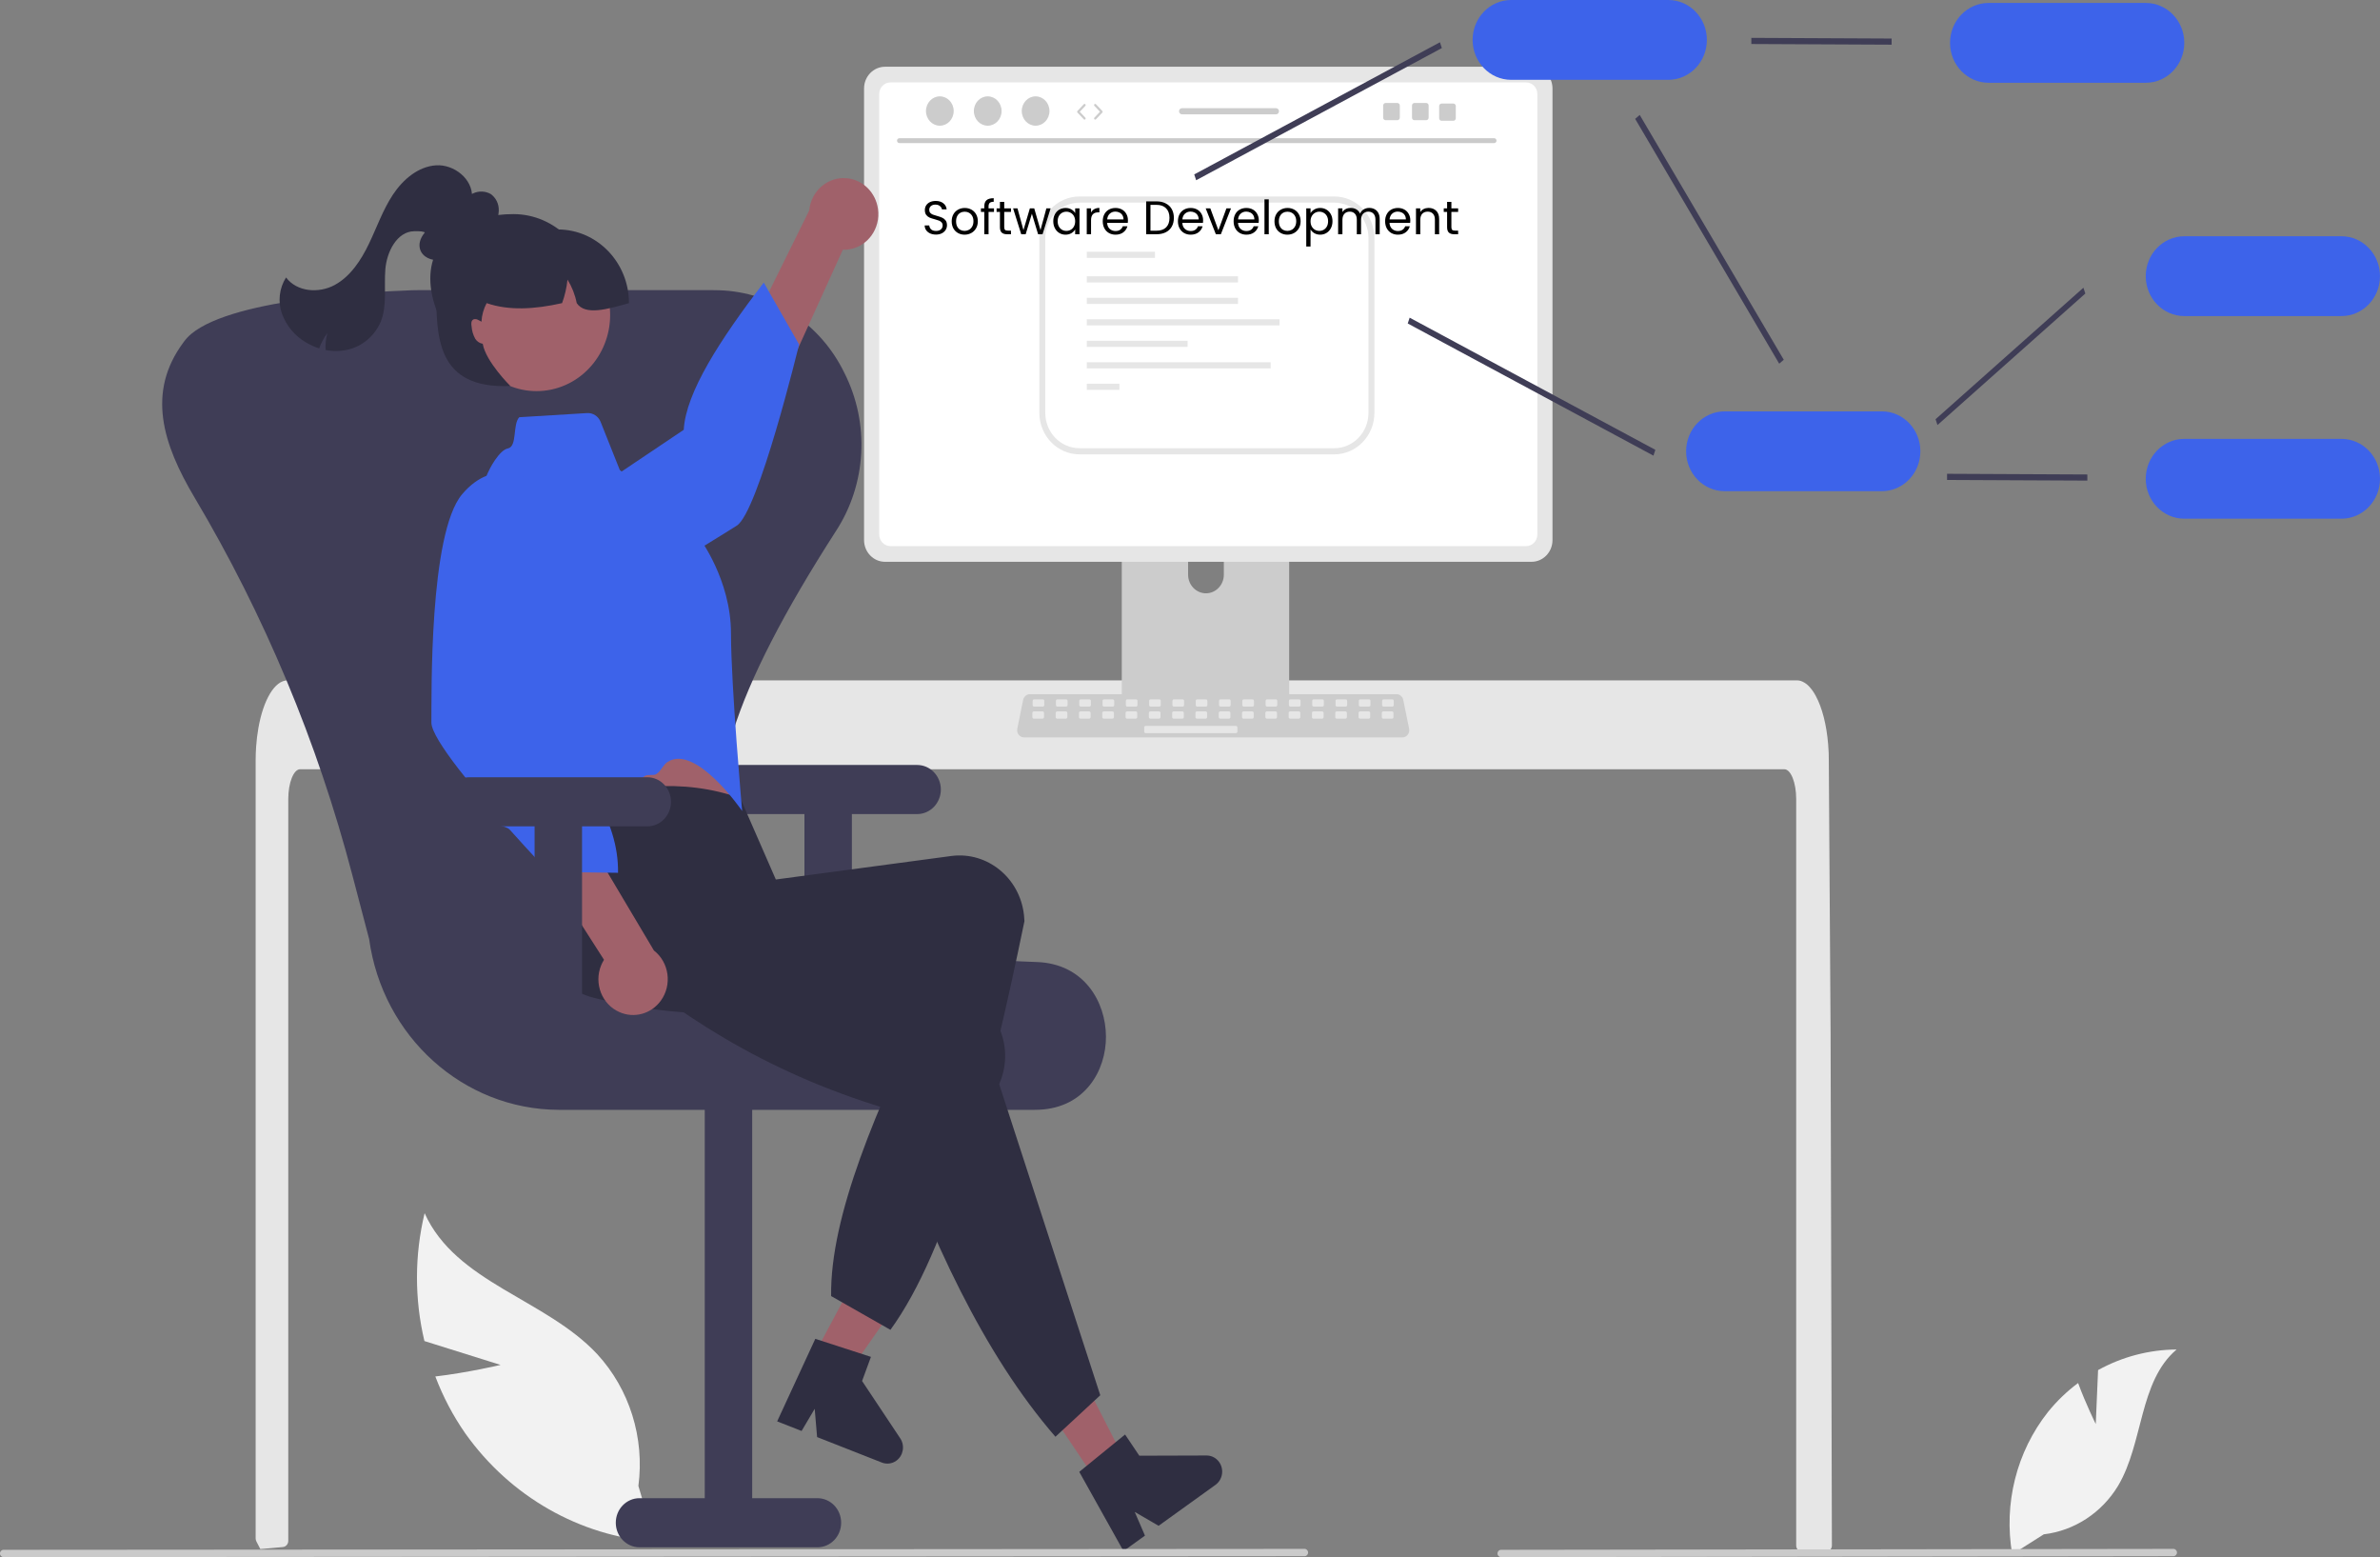<svg viewBox="0 0 555 363" fill="none" xmlns="http://www.w3.org/2000/svg">
<rect x="0" y="0" width="555" height="363" fill="#808080" stroke="none"/>
<g clip-path="url(#clip0_281_4829)">
<path d="M488.717 331.976L489.257 319.398C494.892 316.28 501.177 314.634 507.566 314.601C498.772 322.042 499.871 336.385 493.91 346.39C490.096 352.682 483.725 356.837 476.596 357.683L469.237 362.346C467.194 350.555 470.241 338.43 477.576 329.165C479.634 326.617 481.994 324.348 484.6 322.411C486.362 327.22 488.717 331.976 488.717 331.976Z" fill="#F2F2F2"/>
<path d="M116.728 318.192L98.97 312.628C96.641 302.835 96.657 292.602 99.016 282.818C106.329 299.07 127.224 302.791 139.266 315.678C146.814 323.881 150.348 335.19 148.869 346.413L152.756 359.425C135.151 358.11 118.985 348.882 108.517 334.173C105.654 330.066 103.303 325.602 101.518 320.886C109.049 320.002 116.728 318.192 116.728 318.192Z" fill="#F2F2F2"/>
<path d="M427.185 360.289C427.183 360.67 427.036 361.034 426.777 361.305C426.519 361.572 426.168 361.721 425.802 361.72H420.243C419.482 361.723 418.862 361.086 418.86 360.299V186.281C418.86 182.445 417.615 179.332 416.087 179.325H70.002C68.467 179.332 67.229 182.445 67.222 186.281V359.222C67.22 359.959 66.679 360.574 65.97 360.647C64.85 360.761 63.73 360.861 62.617 360.954C62.589 360.954 62.561 360.961 62.534 360.961C61.925 361.019 61.317 361.062 60.708 361.112H60.701C60.383 360.518 60.079 359.909 59.768 359.301C59.668 359.094 59.616 358.867 59.615 358.636V177.257C59.615 176.198 59.657 175.131 59.726 174.079C59.825 172.635 59.998 171.196 60.245 169.771C61.413 163.122 64.055 158.621 67.056 158.606H419.026C419.464 158.609 419.897 158.704 420.298 158.886C420.888 159.156 421.421 159.542 421.868 160.023C422.474 160.676 422.993 161.41 423.41 162.206C424.89 164.904 425.948 168.926 426.321 173.607C426.321 173.65 426.328 173.693 426.328 173.736C426.425 174.895 426.473 176.076 426.466 177.257L426.563 192.593L426.625 201.74L426.812 230.438L426.881 240.629L427.185 360.289Z" fill="#E6E6E6"/>
<path d="M298.741 105.551H263.471C262.432 105.553 261.591 106.426 261.592 107.501V165.165H300.625V107.501C300.626 106.425 299.783 105.552 298.743 105.551H298.741ZM281.225 138.315C278.929 138.304 277.071 136.381 277.06 134.005V127.354C277.06 124.973 278.925 123.043 281.225 123.043C283.525 123.043 285.39 124.973 285.39 127.354V134.005C285.379 136.381 283.521 138.304 281.225 138.315Z" fill="#CCCCCC"/>
<path d="M261.471 163.321V168.884C261.472 169.484 261.942 169.97 262.522 169.972H299.695C300.275 169.969 300.743 169.483 300.746 168.884V163.321H261.471Z" fill="#3F3D56"/>
<path d="M357.145 15.56H206.38C203.683 15.564 201.497 17.826 201.493 20.617V125.911C201.496 128.703 203.682 130.966 206.38 130.968H357.145C359.843 130.966 362.029 128.703 362.031 125.911V20.617C362.027 17.826 359.842 15.564 357.145 15.56Z" fill="#E6E6E6"/>
<path d="M355.887 19.213H207.639C206.195 19.216 205.026 20.428 205.026 21.923V124.607C205.028 126.1 206.197 127.309 207.639 127.312H355.887C357.329 127.309 358.497 126.1 358.5 124.607V21.923C358.5 20.428 357.331 19.216 355.887 19.213Z" fill="white"/>
<path d="M327.011 171.908H238.811C237.915 171.908 237.189 171.156 237.189 170.228C237.189 170.112 237.201 169.996 237.224 169.883L238.592 163.155C238.753 162.38 239.414 161.825 240.18 161.822H325.642C326.408 161.825 327.069 162.38 327.23 163.155L328.598 169.883C328.783 170.79 328.222 171.681 327.345 171.872C327.235 171.896 327.123 171.908 327.011 171.908Z" fill="#CCCCCC"/>
<path d="M243.185 163.034H241.144C240.957 163.034 240.806 163.19 240.806 163.383V164.371C240.806 164.564 240.957 164.72 241.144 164.72H243.185C243.371 164.72 243.523 164.564 243.523 164.371V163.383C243.523 163.19 243.371 163.034 243.185 163.034Z" fill="#E6E6E6"/>
<path d="M248.618 163.034H246.577C246.39 163.034 246.239 163.19 246.239 163.383V164.371C246.239 164.564 246.39 164.72 246.577 164.72H248.618C248.805 164.72 248.956 164.564 248.956 164.371V163.383C248.956 163.19 248.805 163.034 248.618 163.034Z" fill="#E6E6E6"/>
<path d="M254.051 163.034H252.009C251.823 163.034 251.672 163.19 251.672 163.383V164.371C251.672 164.564 251.823 164.72 252.009 164.72H254.051C254.237 164.72 254.388 164.564 254.388 164.371V163.383C254.388 163.19 254.237 163.034 254.051 163.034Z" fill="#E6E6E6"/>
<path d="M259.484 163.034H257.443C257.256 163.034 257.105 163.19 257.105 163.383V164.371C257.105 164.564 257.256 164.72 257.443 164.72H259.484C259.67 164.72 259.821 164.564 259.821 164.371V163.383C259.821 163.19 259.67 163.034 259.484 163.034Z" fill="#E6E6E6"/>
<path d="M264.916 163.034H262.875C262.689 163.034 262.538 163.19 262.538 163.383V164.371C262.538 164.564 262.689 164.72 262.875 164.72H264.916C265.103 164.72 265.254 164.564 265.254 164.371V163.383C265.254 163.19 265.103 163.034 264.916 163.034Z" fill="#E6E6E6"/>
<path d="M270.35 163.034H268.308C268.122 163.034 267.971 163.19 267.971 163.383V164.371C267.971 164.564 268.122 164.72 268.308 164.72H270.35C270.536 164.72 270.687 164.564 270.687 164.371V163.383C270.687 163.19 270.536 163.034 270.35 163.034Z" fill="#E6E6E6"/>
<path d="M275.782 163.034H273.741C273.554 163.034 273.403 163.19 273.403 163.383V164.371C273.403 164.564 273.554 164.72 273.741 164.72H275.782C275.969 164.72 276.12 164.564 276.12 164.371V163.383C276.12 163.19 275.969 163.034 275.782 163.034Z" fill="#E6E6E6"/>
<path d="M281.215 163.034H279.174C278.988 163.034 278.836 163.19 278.836 163.383V164.371C278.836 164.564 278.988 164.72 279.174 164.72H281.215C281.402 164.72 281.553 164.564 281.553 164.371V163.383C281.553 163.19 281.402 163.034 281.215 163.034Z" fill="#E6E6E6"/>
<path d="M286.648 163.034H284.607C284.421 163.034 284.27 163.19 284.27 163.383V164.371C284.27 164.564 284.421 164.72 284.607 164.72H286.648C286.835 164.72 286.986 164.564 286.986 164.371V163.383C286.986 163.19 286.835 163.034 286.648 163.034Z" fill="#E6E6E6"/>
<path d="M292.081 163.034H290.04C289.853 163.034 289.702 163.19 289.702 163.383V164.371C289.702 164.564 289.853 164.72 290.04 164.72H292.081C292.267 164.72 292.419 164.564 292.419 164.371V163.383C292.419 163.19 292.267 163.034 292.081 163.034Z" fill="#E6E6E6"/>
<path d="M297.514 163.034H295.473C295.286 163.034 295.135 163.19 295.135 163.383V164.371C295.135 164.564 295.286 164.72 295.473 164.72H297.514C297.701 164.72 297.852 164.564 297.852 164.371V163.383C297.852 163.19 297.701 163.034 297.514 163.034Z" fill="#E6E6E6"/>
<path d="M302.947 163.034H300.905C300.719 163.034 300.568 163.19 300.568 163.383V164.371C300.568 164.564 300.719 164.72 300.905 164.72H302.947C303.133 164.72 303.284 164.564 303.284 164.371V163.383C303.284 163.19 303.133 163.034 302.947 163.034Z" fill="#E6E6E6"/>
<path d="M308.38 163.034H306.339C306.152 163.034 306.001 163.19 306.001 163.383V164.371C306.001 164.564 306.152 164.72 306.339 164.72H308.38C308.566 164.72 308.717 164.564 308.717 164.371V163.383C308.717 163.19 308.566 163.034 308.38 163.034Z" fill="#E6E6E6"/>
<path d="M313.812 163.034H311.771C311.585 163.034 311.434 163.19 311.434 163.383V164.371C311.434 164.564 311.585 164.72 311.771 164.72H313.812C313.999 164.72 314.15 164.564 314.15 164.371V163.383C314.15 163.19 313.999 163.034 313.812 163.034Z" fill="#E6E6E6"/>
<path d="M319.246 163.034H317.204C317.018 163.034 316.867 163.19 316.867 163.383V164.371C316.867 164.564 317.018 164.72 317.204 164.72H319.246C319.432 164.72 319.583 164.564 319.583 164.371V163.383C319.583 163.19 319.432 163.034 319.246 163.034Z" fill="#E6E6E6"/>
<path d="M324.679 163.034H322.637C322.451 163.034 322.3 163.19 322.3 163.383V164.371C322.3 164.564 322.451 164.72 322.637 164.72H324.679C324.865 164.72 325.016 164.564 325.016 164.371V163.383C325.016 163.19 324.865 163.034 324.679 163.034Z" fill="#E6E6E6"/>
<path d="M243.121 165.845H241.08C240.893 165.845 240.742 166.001 240.742 166.194V167.182C240.742 167.375 240.893 167.532 241.08 167.532H243.121C243.307 167.532 243.459 167.375 243.459 167.182V166.194C243.459 166.001 243.307 165.845 243.121 165.845Z" fill="#E6E6E6"/>
<path d="M248.554 165.845H246.512C246.326 165.845 246.175 166.001 246.175 166.194V167.182C246.175 167.375 246.326 167.532 246.512 167.532H248.554C248.74 167.532 248.891 167.375 248.891 167.182V166.194C248.891 166.001 248.74 165.845 248.554 165.845Z" fill="#E6E6E6"/>
<path d="M253.987 165.845H251.945C251.759 165.845 251.608 166.001 251.608 166.194V167.182C251.608 167.375 251.759 167.532 251.945 167.532H253.987C254.173 167.532 254.324 167.375 254.324 167.182V166.194C254.324 166.001 254.173 165.845 253.987 165.845Z" fill="#E6E6E6"/>
<path d="M259.419 165.845H257.378C257.192 165.845 257.041 166.001 257.041 166.194V167.182C257.041 167.375 257.192 167.532 257.378 167.532H259.419C259.606 167.532 259.757 167.375 259.757 167.182V166.194C259.757 166.001 259.606 165.845 259.419 165.845Z" fill="#E6E6E6"/>
<path d="M264.852 165.845H262.811C262.625 165.845 262.474 166.001 262.474 166.194V167.182C262.474 167.375 262.625 167.532 262.811 167.532H264.852C265.039 167.532 265.19 167.375 265.19 167.182V166.194C265.19 166.001 265.039 165.845 264.852 165.845Z" fill="#E6E6E6"/>
<path d="M270.285 165.845H268.244C268.057 165.845 267.906 166.001 267.906 166.194V167.182C267.906 167.375 268.057 167.532 268.244 167.532H270.285C270.472 167.532 270.623 167.375 270.623 167.182V166.194C270.623 166.001 270.472 165.845 270.285 165.845Z" fill="#E6E6E6"/>
<path d="M275.718 165.845H273.677C273.49 165.845 273.339 166.001 273.339 166.194V167.182C273.339 167.375 273.49 167.532 273.677 167.532H275.718C275.905 167.532 276.056 167.375 276.056 167.182V166.194C276.056 166.001 275.905 165.845 275.718 165.845Z" fill="#E6E6E6"/>
<path d="M281.151 165.845H279.11C278.923 165.845 278.772 166.001 278.772 166.194V167.182C278.772 167.375 278.923 167.532 279.11 167.532H281.151C281.337 167.532 281.488 167.375 281.488 167.182V166.194C281.488 166.001 281.337 165.845 281.151 165.845Z" fill="#E6E6E6"/>
<path d="M286.584 165.845H284.543C284.356 165.845 284.205 166.001 284.205 166.194V167.182C284.205 167.375 284.356 167.532 284.543 167.532H286.584C286.77 167.532 286.922 167.375 286.922 167.182V166.194C286.922 166.001 286.77 165.845 286.584 165.845Z" fill="#E6E6E6"/>
<path d="M292.017 165.845H289.976C289.789 165.845 289.638 166.001 289.638 166.194V167.182C289.638 167.375 289.789 167.532 289.976 167.532H292.017C292.204 167.532 292.355 167.375 292.355 167.182V166.194C292.355 166.001 292.204 165.845 292.017 165.845Z" fill="#E6E6E6"/>
<path d="M297.45 165.845H295.408C295.222 165.845 295.071 166.001 295.071 166.194V167.182C295.071 167.375 295.222 167.532 295.408 167.532H297.45C297.636 167.532 297.787 167.375 297.787 167.182V166.194C297.787 166.001 297.636 165.845 297.45 165.845Z" fill="#E6E6E6"/>
<path d="M302.883 165.845H300.841C300.655 165.845 300.504 166.001 300.504 166.194V167.182C300.504 167.375 300.655 167.532 300.841 167.532H302.883C303.069 167.532 303.22 167.375 303.22 167.182V166.194C303.22 166.001 303.069 165.845 302.883 165.845Z" fill="#E6E6E6"/>
<path d="M308.315 165.845H306.274C306.088 165.845 305.937 166.001 305.937 166.194V167.182C305.937 167.375 306.088 167.532 306.274 167.532H308.315C308.502 167.532 308.653 167.375 308.653 167.182V166.194C308.653 166.001 308.502 165.845 308.315 165.845Z" fill="#E6E6E6"/>
<path d="M313.748 165.845H311.707C311.521 165.845 311.37 166.001 311.37 166.194V167.182C311.37 167.375 311.521 167.532 311.707 167.532H313.748C313.935 167.532 314.086 167.375 314.086 167.182V166.194C314.086 166.001 313.935 165.845 313.748 165.845Z" fill="#E6E6E6"/>
<path d="M319.182 165.845H317.14C316.954 165.845 316.803 166.001 316.803 166.194V167.182C316.803 167.375 316.954 167.532 317.14 167.532H319.182C319.368 167.532 319.519 167.375 319.519 167.182V166.194C319.519 166.001 319.368 165.845 319.182 165.845Z" fill="#E6E6E6"/>
<path d="M324.614 165.845H322.573C322.386 165.845 322.235 166.001 322.235 166.194V167.182C322.235 167.375 322.386 167.532 322.573 167.532H324.614C324.801 167.532 324.952 167.375 324.952 167.182V166.194C324.952 166.001 324.801 165.845 324.614 165.845Z" fill="#E6E6E6"/>
<path d="M288.214 169.219H267.157C266.971 169.219 266.82 169.375 266.82 169.568V170.556C266.82 170.749 266.971 170.905 267.157 170.905H288.214C288.4 170.905 288.551 170.749 288.551 170.556V169.568C288.551 169.375 288.4 169.219 288.214 169.219Z" fill="#E6E6E6"/>
<path d="M348.435 33.36H209.72C209.416 33.353 209.174 33.092 209.181 32.777C209.187 32.471 209.425 32.225 209.72 32.218H348.435C348.739 32.225 348.981 32.487 348.974 32.802C348.968 33.108 348.73 33.354 348.435 33.36Z" fill="#CACACA"/>
<path d="M219.162 29.303C220.948 29.303 222.395 27.772 222.395 25.883C222.395 23.994 220.948 22.463 219.162 22.463C217.377 22.463 215.93 23.994 215.93 25.883C215.93 27.772 217.377 29.303 219.162 29.303Z" fill="#CCCCCC"/>
<path d="M230.33 29.303C232.116 29.303 233.563 27.772 233.563 25.883C233.563 23.994 232.116 22.463 230.33 22.463C228.545 22.463 227.098 23.994 227.098 25.883C227.098 27.772 228.545 29.303 230.33 29.303Z" fill="#CCCCCC"/>
<path d="M241.498 29.303C243.284 29.303 244.731 27.772 244.731 25.883C244.731 23.994 243.284 22.463 241.498 22.463C239.713 22.463 238.266 23.994 238.266 25.883C238.266 27.772 239.713 29.303 241.498 29.303Z" fill="#CCCCCC"/>
<path d="M278.935 42.017L278.487 40.662L335.783 9.851L336.23 11.206L278.935 42.017Z" fill="#3F3D56"/>
<path d="M451.808 99.086L451.36 97.731L485.837 67.076L486.284 68.43L451.808 99.086Z" fill="#3F3D56"/>
<path d="M385.57 106.222L328.274 75.411L328.723 74.056L386.018 104.867L385.57 106.222Z" fill="#3F3D56"/>
<path d="M414.9 84.782L381.311 27.71L382.372 26.792L415.961 83.863L414.9 84.782Z" fill="#3F3D56"/>
<path d="M441.113 10.416L408.401 10.26V8.828L441.113 8.985V10.416Z" fill="#3F3D56"/>
<path d="M500.372 19.294H463.723C458.758 19.294 454.733 15.129 454.733 9.99C454.733 4.852 458.758 0.687 463.723 0.687H500.372C505.337 0.687 509.361 4.852 509.361 9.99C509.361 15.129 505.337 19.294 500.372 19.294Z" fill="#3D63EA"/>
<path d="M546.011 73.685H509.361C504.397 73.685 500.372 69.519 500.372 64.381C500.372 59.243 504.397 55.077 509.361 55.077H546.011C550.975 55.077 555 59.243 555 64.381C555 69.519 550.975 73.685 546.011 73.685Z" fill="#3D63EA"/>
<path d="M486.752 112.04L454.039 111.885V110.453L486.752 110.609V112.04Z" fill="#3F3D56"/>
<path d="M546.011 120.919H509.361C504.397 120.919 500.372 116.753 500.372 111.615C500.372 106.477 504.397 102.312 509.361 102.312H546.011C550.975 102.312 555 106.477 555 111.615C555 116.753 550.975 120.919 546.011 120.919Z" fill="#3D63EA"/>
<path d="M438.829 114.507H402.18C397.215 114.507 393.19 110.341 393.19 105.203C393.19 100.065 397.215 95.899 402.18 95.899H438.829C443.794 95.899 447.818 100.065 447.818 105.203C447.818 110.341 443.794 114.507 438.829 114.507Z" fill="#3D63EA"/>
<path d="M389.042 18.607H352.393C347.428 18.607 343.403 14.442 343.403 9.304C343.403 4.165 347.428 0 352.393 0H389.042C394.007 0 398.031 4.165 398.031 9.304C398.031 14.442 394.007 18.607 389.042 18.607Z" fill="#3D63EA"/>
<path d="M213.867 178.33H172.377C169.322 178.33 166.845 180.894 166.845 184.056C166.845 187.218 169.322 189.781 172.377 189.781H187.59V234.152H198.654V189.781H213.867C216.922 189.781 219.399 187.218 219.399 184.056C219.399 180.894 216.922 178.33 213.867 178.33Z" fill="#3F3D56"/>
<path d="M241.251 258.726H130.278C108.04 258.642 89.226 241.693 86.08 218.909L82.152 203.955C74.021 172.966 61.637 143.345 45.377 115.997C37.946 103.506 34.121 91.415 42.809 79.773C42.883 79.674 42.955 79.577 43.027 79.48C49.995 70.094 84.678 68.061 95.985 67.666C96.432 67.65 96.88 67.643 97.33 67.643H166.354C166.805 67.643 167.253 67.651 167.699 67.666C180.117 68.041 191.334 75.44 196.905 86.933C202.85 98.666 202.091 112.829 194.93 123.811C170.684 161.506 163.261 185.142 170.861 200.448C178.212 215.253 200.747 222.823 241.779 224.269C252.806 224.658 257.867 233.544 257.902 241.636C257.937 249.519 253.071 258.222 242.307 258.703C241.957 258.718 241.605 258.726 241.251 258.726Z" fill="#3F3D56"/>
<path d="M149.13 360.709H190.619C193.674 360.709 196.151 358.145 196.151 354.983C196.151 351.821 193.674 349.258 190.619 349.258H175.406V252.643H164.342V349.258H149.13C146.074 349.258 143.598 351.821 143.598 354.983C143.598 358.145 146.074 360.709 149.13 360.709Z" fill="#3F3D56"/>
<path d="M186.682 321.758L193.829 325.776L212.75 298.702L202.2 292.771L186.682 321.758Z" fill="#A0616A"/>
<path d="M190.122 312.111L203.097 316.316L201.032 321.942L209.929 335.306C211.068 337.016 210.652 339.357 209 340.535C208.017 341.236 206.764 341.393 205.648 340.954L190.544 335.014L189.983 328.426L186.923 333.591L181.228 331.352L190.122 312.111Z" fill="#2F2E41"/>
<path d="M204.74 48.719C205.381 53.262 202.342 57.482 197.952 58.144C197.484 58.215 197.011 58.243 196.539 58.227L168.982 118.912L160.339 106.439L188.707 49.056C189.142 44.462 193.094 41.104 197.532 41.555C201.246 41.933 204.226 44.895 204.74 48.719Z" fill="#A0616A"/>
<path d="M113.29 131.182C113.29 131.182 112.552 141.784 124.137 143.863C135.721 145.943 166.69 125.675 171.777 122.562C176.863 119.45 186.341 80.295 186.341 80.295L178.098 65.865C167.921 79.189 159.929 91.475 159.444 100.196L113.29 131.182Z" fill="#3D63EA"/>
<path d="M126.665 167.7L129.167 178.826C129.167 178.826 129.191 189.085 130.947 190.977C132.69 192.86 171.022 189.079 171.022 189.079C171.022 189.079 166.958 172.548 167.012 160.039L126.665 167.7Z" fill="#A0616A"/>
<path d="M207.643 310.013L193.813 302.141C193.55 283.516 204.375 258.311 217.213 231.911C188.5 237.021 161.412 238.659 137.983 232.476C129.979 230.289 125.155 221.856 127.152 213.541C127.243 213.149 127.349 212.761 127.468 212.377C130.272 203.522 123.985 197.972 129.768 188.233C144.978 182.857 159.427 181.338 172.64 186.086L180.919 205.03L221.954 199.535C230.252 198.508 237.783 204.638 238.775 213.225C238.779 213.264 238.783 213.303 238.788 213.343C238.843 213.804 238.879 214.267 238.896 214.731C230.598 254.99 221.295 291.214 207.643 310.013Z" fill="#2F2E41"/>
<path d="M121.094 97.262L136.903 96.296C138.269 96.213 139.536 97.036 140.058 98.345L144.526 109.554L163.093 125.436C163.093 125.436 170.444 135.118 170.461 147.621C170.478 160.125 173.069 189.065 173.069 189.065C173.069 189.065 162.34 173.436 155.718 177.593C154.592 178.3 154.196 179.746 153.015 180.477C152.427 180.842 151.067 180.487 150.473 180.853C141.348 186.459 131.831 191.936 130.942 190.975C129.196 189.09 127.079 179.455 127.079 179.455L112.608 124.429C111.02 118.567 112.047 112.277 115.408 107.281C116.419 105.808 117.479 104.712 118.463 104.53C120.673 104.043 119.497 98.917 121.094 97.262Z" fill="#3D63EA"/>
<path d="M255.568 345.066L262.241 340.265L247.125 310.748L237.276 317.834L255.568 345.066Z" fill="#A0616A"/>
<path d="M256.577 325.261L246.119 334.936C229.49 315.759 216.919 288.864 206.266 258.322C178.353 249.861 157.303 236.216 138.927 220.014C132.693 214.555 128.02 207.541 133.337 200.891C133.585 200.58 133.845 200.279 134.115 199.989C140.393 193.312 156.313 194.584 165.637 188.467L186.465 211.509L185.155 217.686L224.278 231.402C232.154 234.259 236.301 243.182 233.54 251.333C233.527 251.373 233.513 251.413 233.499 251.453C233.353 251.892 233.188 252.324 233.006 252.749L256.577 325.261Z" fill="#2F2E41"/>
<path d="M251.678 343.12L262.36 334.414L265.679 339.355L281.36 339.306C283.366 339.299 284.998 340.977 285.004 343.053C285.008 344.289 284.425 345.447 283.445 346.152L270.177 355.697L264.607 352.455L266.997 357.985L261.995 361.584L251.678 343.12Z" fill="#2F2E41"/>
<path d="M144.438 235.936C140.355 234.143 138.45 229.263 140.183 225.037C140.368 224.587 140.59 224.154 140.849 223.744L105.061 167.849L119.849 166.686L152.49 221.582C156.056 224.354 156.776 229.592 154.098 233.283C151.857 236.371 147.863 237.468 144.438 235.936Z" fill="#A0616A"/>
<path d="M123.861 112.224C123.861 112.224 115.492 106.064 107.757 115.229C100.022 124.394 100.668 162.31 100.596 168.425C100.573 170.339 103.244 174.471 106.925 179.243C108.577 181.386 110.433 183.657 112.34 185.915C113.443 187.222 112.492 189.942 113.6 191.212C114.702 192.475 117.863 192.289 118.911 193.461C123.886 199.026 127.927 203.262 127.927 203.262L144.122 203.468C144.305 191.008 136.06 179.886 125.468 169.137L123.861 112.224Z" fill="#3D63EA"/>
<path d="M107.537 57.975C106.004 59.12 104.391 60.3 102.52 60.584C100.649 60.868 98.459 59.931 97.941 58.049C97.308 55.748 99.316 53.652 101.12 52.157L106.843 47.414C107.891 46.452 109.074 45.66 110.352 45.066C111.652 44.474 113.141 44.526 114.4 45.206C115.651 46.08 116.374 47.563 116.311 49.123C116.229 50.661 115.739 52.147 114.893 53.414C112.747 56.877 109.327 59.283 105.426 60.075" fill="#2F2E41"/>
<path d="M150.941 181.193H109.451C106.396 181.193 103.919 183.756 103.919 186.918C103.919 190.08 106.396 192.644 109.451 192.644H124.664V237.015H135.728V192.644H150.941C153.996 192.644 156.473 190.08 156.473 186.918C156.473 183.756 153.996 181.193 150.941 181.193Z" fill="#3F3D56"/>
<path d="M110.079 45.963C110.246 41.67 105.826 38.271 101.684 38.54C97.543 38.808 93.982 41.824 91.634 45.366C89.286 48.905 87.875 53.004 86.025 56.846C84.175 60.689 81.712 64.451 78.036 66.443C74.361 68.431 69.246 68.076 66.705 64.681C65.103 67.196 64.755 70.35 65.767 73.173C66.807 75.96 68.746 78.289 71.256 79.765C72.255 80.378 73.323 80.864 74.434 81.211C74.893 79.931 75.538 78.73 76.347 77.651C75.982 78.928 75.842 80.263 75.936 81.592C77.649 81.932 79.412 81.903 81.115 81.507C84.505 80.723 87.339 78.33 88.764 75.051C90.317 71.246 89.526 66.906 89.859 62.79C90.188 58.672 92.585 53.972 96.577 53.904C99.617 53.853 99.215 54.112 101.141 56.547" fill="#2F2E41"/>
<path d="M137.684 68.519C137.684 78.796 129.635 87.127 119.705 87.127C109.776 87.127 100.344 75.218 100.344 64.941C100.344 54.664 109.776 49.912 119.705 49.912C129.635 49.912 137.684 58.243 137.684 68.519Z" fill="#2F2E41"/>
<path d="M128.565 90.818C137.846 88.853 143.83 79.473 141.931 69.868C140.032 60.262 130.969 54.069 121.688 56.034C112.407 58 106.423 67.38 108.322 76.985C110.221 86.59 119.284 92.784 128.565 90.818Z" fill="#A0616A"/>
<path d="M146.673 70.666C141.596 72.101 136.469 73.605 134.489 70.666C134.104 68.718 133.375 66.859 132.339 65.184C132.144 67.06 131.718 68.902 131.073 70.666C124.658 72.109 118.663 72.454 113.482 70.666C112.769 72 112.356 73.482 112.272 75.003C112.015 74.837 111.747 74.691 111.469 74.567C111.136 74.372 110.738 74.335 110.377 74.467C110.127 74.623 109.961 74.889 109.927 75.189C109.893 75.488 109.907 75.79 109.969 76.084C110.041 77.108 110.337 78.101 110.833 78.99C111.23 79.609 111.86 80.026 112.569 80.142C113.288 84.329 119.014 89.989 119.014 89.989C101.726 90.705 101.726 78.567 101.726 67.088L103.801 62.794H110.716V53.49H130.078C139.242 53.493 146.671 61.181 146.673 70.666Z" fill="#2F2E41"/>
<path d="M304.22 362.78L0.828 363C0.373 363.002 0.002 362.623 1.14412e-05 362.152C-0.002 361.682 0.364 361.298 0.819 361.296H0.828L304.22 361.076C304.675 361.077 305.042 361.46 305.041 361.931C305.039 362.399 304.673 362.779 304.22 362.78Z" fill="#CACACA"/>
<path d="M506.828 362.78L350.032 363C349.577 363.002 349.206 362.623 349.204 362.152C349.202 361.682 349.568 361.298 350.023 361.296H350.032L506.828 361.076C507.283 361.074 507.652 361.455 507.654 361.925C507.655 362.396 507.288 362.779 506.833 362.78H506.828Z" fill="#CACACA"/>
<path d="M311.154 105.919H251.718C246.556 105.913 242.372 101.583 242.367 96.24V55.481C242.372 50.138 246.556 45.809 251.718 45.803H311.154C316.316 45.809 320.5 50.138 320.505 55.481V96.24C320.5 101.583 316.316 105.913 311.154 105.919ZM251.718 47.234C247.319 47.239 243.755 50.928 243.75 55.481V96.24C243.755 100.793 247.319 104.482 251.718 104.487H311.154C315.553 104.482 319.117 100.793 319.122 96.24V55.481C319.117 50.928 315.553 47.239 311.154 47.234L251.718 47.234Z" fill="#E6E6E6"/>
<path d="M269.329 58.685H253.431V60.116H269.329V58.685Z" fill="#E6E6E6"/>
<path d="M288.697 64.41H253.431V65.841H288.697V64.41Z" fill="#E6E6E6"/>
<path d="M288.697 69.42H253.431V70.851H288.697V69.42Z" fill="#E6E6E6"/>
<path d="M298.378 74.429H253.431V75.861H298.378V74.429Z" fill="#E6E6E6"/>
<path d="M276.941 79.439H253.431V80.87H276.941V79.439Z" fill="#E6E6E6"/>
<path d="M296.303 84.449H253.431V85.88H296.303V84.449Z" fill="#E6E6E6"/>
<path d="M261.037 89.459H253.431V90.89H261.037V89.459Z" fill="#E6E6E6"/>
<path d="M252.913 27.881C252.846 27.881 252.779 27.854 252.728 27.801L251.252 26.24C251.154 26.136 251.154 25.97 251.252 25.866L252.728 24.305C252.828 24.199 252.992 24.197 253.094 24.3C253.196 24.404 253.197 24.573 253.098 24.679L251.799 26.053L253.098 27.427C253.197 27.532 253.196 27.701 253.094 27.805C253.043 27.856 252.978 27.881 252.913 27.881Z" fill="#CCCCCC"/>
<path d="M255.392 27.881C255.327 27.881 255.261 27.856 255.211 27.805C255.109 27.702 255.107 27.532 255.207 27.427L256.505 26.053L255.207 24.679C255.107 24.573 255.109 24.404 255.211 24.3C255.313 24.197 255.477 24.199 255.577 24.305L257.052 25.866C257.15 25.97 257.15 26.136 257.052 26.24L255.577 27.801C255.526 27.854 255.459 27.881 255.392 27.881Z" fill="#CCCCCC"/>
<path d="M332.579 24.007H329.835C329.522 24.007 329.269 24.269 329.269 24.593V27.435C329.269 27.759 329.522 28.021 329.835 28.021H332.579C332.892 28.021 333.148 27.759 333.148 27.435V24.593C333.148 24.269 332.892 24.007 332.579 24.007Z" fill="#CCCCCC"/>
<path d="M325.856 24.007H323.113C322.8 24.007 322.546 24.269 322.546 24.593V27.435C322.546 27.759 322.8 28.021 323.113 28.021H325.856C326.169 28.021 326.425 27.759 326.425 27.435V24.593C326.425 24.269 326.169 24.007 325.856 24.007Z" fill="#CCCCCC"/>
<path d="M338.914 24.141H336.17C335.857 24.141 335.604 24.403 335.604 24.727V27.569C335.604 27.893 335.857 28.155 336.17 28.155H338.914C339.227 28.155 339.483 27.893 339.483 27.569V24.727C339.483 24.403 339.227 24.141 338.914 24.141Z" fill="#CCCCCC"/>
<path d="M297.562 25.222H275.633C275.25 25.222 274.942 25.543 274.942 25.936C274.942 26.33 275.25 26.651 275.633 26.651H297.562C297.942 26.651 298.253 26.33 298.253 25.936C298.253 25.543 297.942 25.222 297.562 25.222Z" fill="#CCCCCC"/>
<path d="M218.278 54.685C217.772 54.685 217.317 54.597 216.914 54.421C216.518 54.237 216.206 53.988 215.979 53.673C215.752 53.35 215.634 52.98 215.627 52.562H216.694C216.731 52.921 216.877 53.225 217.134 53.475C217.398 53.717 217.779 53.838 218.278 53.838C218.755 53.838 219.129 53.72 219.4 53.486C219.679 53.244 219.818 52.936 219.818 52.562C219.818 52.268 219.737 52.03 219.576 51.847C219.415 51.663 219.213 51.524 218.971 51.429C218.729 51.333 218.403 51.231 217.992 51.121C217.486 50.989 217.079 50.857 216.771 50.725C216.47 50.593 216.21 50.387 215.99 50.109C215.777 49.823 215.671 49.441 215.671 48.965C215.671 48.547 215.777 48.176 215.99 47.854C216.203 47.531 216.5 47.282 216.881 47.106C217.27 46.93 217.713 46.842 218.212 46.842C218.931 46.842 219.517 47.021 219.972 47.381C220.434 47.74 220.694 48.217 220.753 48.811H219.653C219.616 48.517 219.462 48.261 219.191 48.041C218.92 47.813 218.56 47.7 218.113 47.7C217.695 47.7 217.354 47.81 217.09 48.03C216.826 48.242 216.694 48.543 216.694 48.932C216.694 49.21 216.771 49.438 216.925 49.614C217.086 49.79 217.281 49.925 217.508 50.021C217.743 50.109 218.069 50.211 218.487 50.329C218.993 50.468 219.4 50.607 219.708 50.747C220.016 50.879 220.28 51.088 220.5 51.374C220.72 51.652 220.83 52.034 220.83 52.518C220.83 52.892 220.731 53.244 220.533 53.574C220.335 53.904 220.042 54.171 219.653 54.377C219.264 54.582 218.806 54.685 218.278 54.685ZM224.932 54.707C224.367 54.707 223.854 54.578 223.392 54.322C222.937 54.065 222.578 53.702 222.314 53.233C222.057 52.756 221.929 52.206 221.929 51.583C221.929 50.967 222.061 50.424 222.325 49.955C222.596 49.478 222.963 49.115 223.425 48.866C223.887 48.609 224.404 48.481 224.976 48.481C225.548 48.481 226.065 48.609 226.527 48.866C226.989 49.115 227.352 49.474 227.616 49.944C227.887 50.413 228.023 50.959 228.023 51.583C228.023 52.206 227.884 52.756 227.605 53.233C227.334 53.702 226.963 54.065 226.494 54.322C226.025 54.578 225.504 54.707 224.932 54.707ZM224.932 53.827C225.291 53.827 225.629 53.742 225.944 53.574C226.259 53.405 226.512 53.152 226.703 52.815C226.901 52.477 227 52.067 227 51.583C227 51.099 226.905 50.688 226.714 50.351C226.523 50.013 226.274 49.764 225.966 49.603C225.658 49.434 225.324 49.35 224.965 49.35C224.598 49.35 224.261 49.434 223.953 49.603C223.652 49.764 223.41 50.013 223.227 50.351C223.044 50.688 222.952 51.099 222.952 51.583C222.952 52.074 223.04 52.488 223.216 52.826C223.399 53.163 223.641 53.416 223.942 53.585C224.243 53.746 224.573 53.827 224.932 53.827ZM231.792 49.405H230.527V54.608H229.526V49.405H228.745V48.58H229.526V48.151C229.526 47.476 229.699 46.985 230.043 46.677C230.395 46.361 230.956 46.204 231.726 46.204V47.04C231.286 47.04 230.975 47.128 230.791 47.304C230.615 47.472 230.527 47.755 230.527 48.151V48.58H231.792V49.405ZM234.18 49.405V52.958C234.18 53.251 234.243 53.46 234.367 53.585C234.492 53.702 234.708 53.761 235.016 53.761H235.753V54.608H234.851C234.294 54.608 233.876 54.479 233.597 54.223C233.319 53.966 233.179 53.544 233.179 52.958V49.405H232.398V48.58H233.179V47.062H234.18V48.58H235.753V49.405H234.18ZM244.996 48.58L243.115 54.608H242.081L240.629 49.823L239.177 54.608H238.143L236.251 48.58H237.274L238.66 53.64L240.156 48.58H241.179L242.642 53.651L244.006 48.58H244.996ZM245.616 51.572C245.616 50.956 245.74 50.417 245.99 49.955C246.239 49.485 246.58 49.122 247.013 48.866C247.453 48.609 247.94 48.481 248.476 48.481C249.004 48.481 249.462 48.594 249.851 48.822C250.239 49.049 250.529 49.335 250.72 49.68V48.58H251.732V54.608H250.72V53.486C250.522 53.838 250.225 54.131 249.829 54.366C249.44 54.593 248.985 54.707 248.465 54.707C247.929 54.707 247.445 54.575 247.013 54.311C246.58 54.047 246.239 53.676 245.99 53.2C245.74 52.723 245.616 52.18 245.616 51.572ZM250.72 51.583C250.72 51.128 250.628 50.732 250.445 50.395C250.261 50.057 250.012 49.801 249.697 49.625C249.389 49.441 249.048 49.35 248.674 49.35C248.3 49.35 247.959 49.438 247.651 49.614C247.343 49.79 247.097 50.046 246.914 50.384C246.73 50.721 246.639 51.117 246.639 51.572C246.639 52.034 246.73 52.437 246.914 52.782C247.097 53.119 247.343 53.379 247.651 53.563C247.959 53.739 248.3 53.827 248.674 53.827C249.048 53.827 249.389 53.739 249.697 53.563C250.012 53.379 250.261 53.119 250.445 52.782C250.628 52.437 250.72 52.037 250.72 51.583ZM254.424 49.559C254.6 49.214 254.85 48.946 255.172 48.756C255.502 48.565 255.902 48.47 256.371 48.47V49.504H256.107C254.985 49.504 254.424 50.112 254.424 51.33V54.608H253.423V48.58H254.424V49.559ZM263.027 51.363C263.027 51.553 263.016 51.755 262.994 51.968H258.176C258.212 52.562 258.414 53.027 258.781 53.365C259.155 53.695 259.606 53.86 260.134 53.86C260.566 53.86 260.926 53.761 261.212 53.563C261.505 53.357 261.71 53.086 261.828 52.749H262.906C262.744 53.328 262.422 53.801 261.938 54.168C261.454 54.527 260.852 54.707 260.134 54.707C259.562 54.707 259.048 54.578 258.594 54.322C258.146 54.065 257.794 53.702 257.538 53.233C257.281 52.756 257.153 52.206 257.153 51.583C257.153 50.959 257.277 50.413 257.527 49.944C257.776 49.474 258.124 49.115 258.572 48.866C259.026 48.609 259.547 48.481 260.134 48.481C260.706 48.481 261.212 48.605 261.652 48.855C262.092 49.104 262.429 49.449 262.664 49.889C262.906 50.321 263.027 50.813 263.027 51.363ZM261.993 51.154C261.993 50.772 261.908 50.446 261.74 50.175C261.571 49.896 261.34 49.687 261.047 49.548C260.761 49.401 260.442 49.328 260.09 49.328C259.584 49.328 259.151 49.489 258.792 49.812C258.44 50.134 258.238 50.582 258.187 51.154H261.993ZM269.668 46.941C270.504 46.941 271.226 47.098 271.835 47.414C272.451 47.722 272.92 48.165 273.243 48.745C273.573 49.324 273.738 50.006 273.738 50.791C273.738 51.575 273.573 52.257 273.243 52.837C272.92 53.409 272.451 53.849 271.835 54.157C271.226 54.457 270.504 54.608 269.668 54.608H267.281V46.941H269.668ZM269.668 53.783C270.658 53.783 271.413 53.522 271.934 53.002C272.454 52.474 272.715 51.737 272.715 50.791C272.715 49.837 272.451 49.093 271.923 48.558C271.402 48.022 270.65 47.755 269.668 47.755H268.282V53.783H269.668ZM280.558 51.363C280.558 51.553 280.547 51.755 280.525 51.968H275.707C275.744 52.562 275.945 53.027 276.312 53.365C276.686 53.695 277.137 53.86 277.665 53.86C278.098 53.86 278.457 53.761 278.743 53.563C279.036 53.357 279.242 53.086 279.359 52.749H280.437C280.276 53.328 279.953 53.801 279.469 54.168C278.985 54.527 278.384 54.707 277.665 54.707C277.093 54.707 276.58 54.578 276.125 54.322C275.678 54.065 275.326 53.702 275.069 53.233C274.812 52.756 274.684 52.206 274.684 51.583C274.684 50.959 274.809 50.413 275.058 49.944C275.307 49.474 275.656 49.115 276.103 48.866C276.558 48.609 277.078 48.481 277.665 48.481C278.237 48.481 278.743 48.605 279.183 48.855C279.623 49.104 279.96 49.449 280.195 49.889C280.437 50.321 280.558 50.813 280.558 51.363ZM279.524 51.154C279.524 50.772 279.44 50.446 279.271 50.175C279.102 49.896 278.871 49.687 278.578 49.548C278.292 49.401 277.973 49.328 277.621 49.328C277.115 49.328 276.682 49.489 276.323 49.812C275.971 50.134 275.769 50.582 275.718 51.154H279.524ZM284.123 53.684L285.993 48.58H287.06L284.695 54.608H283.529L281.164 48.58H282.242L284.123 53.684ZM293.545 51.363C293.545 51.553 293.534 51.755 293.512 51.968H288.694C288.731 52.562 288.933 53.027 289.299 53.365C289.673 53.695 290.124 53.86 290.652 53.86C291.085 53.86 291.444 53.761 291.73 53.563C292.024 53.357 292.229 53.086 292.346 52.749H293.424C293.263 53.328 292.94 53.801 292.456 54.168C291.972 54.527 291.371 54.707 290.652 54.707C290.08 54.707 289.567 54.578 289.112 54.322C288.665 54.065 288.313 53.702 288.056 53.233C287.8 52.756 287.671 52.206 287.671 51.583C287.671 50.959 287.796 50.413 288.045 49.944C288.295 49.474 288.643 49.115 289.09 48.866C289.545 48.609 290.066 48.481 290.652 48.481C291.224 48.481 291.73 48.605 292.17 48.855C292.61 49.104 292.948 49.449 293.182 49.889C293.424 50.321 293.545 50.813 293.545 51.363ZM292.511 51.154C292.511 50.772 292.427 50.446 292.258 50.175C292.09 49.896 291.859 49.687 291.565 49.548C291.279 49.401 290.96 49.328 290.608 49.328C290.102 49.328 289.67 49.489 289.31 49.812C288.958 50.134 288.757 50.582 288.705 51.154H292.511ZM295.868 46.468V54.608H294.867V46.468H295.868ZM300.203 54.707C299.638 54.707 299.125 54.578 298.663 54.322C298.208 54.065 297.849 53.702 297.585 53.233C297.328 52.756 297.2 52.206 297.2 51.583C297.2 50.967 297.332 50.424 297.596 49.955C297.867 49.478 298.234 49.115 298.696 48.866C299.158 48.609 299.675 48.481 300.247 48.481C300.819 48.481 301.336 48.609 301.798 48.866C302.26 49.115 302.623 49.474 302.887 49.944C303.158 50.413 303.294 50.959 303.294 51.583C303.294 52.206 303.154 52.756 302.876 53.233C302.604 53.702 302.234 54.065 301.765 54.322C301.295 54.578 300.775 54.707 300.203 54.707ZM300.203 53.827C300.562 53.827 300.899 53.742 301.215 53.574C301.53 53.405 301.783 53.152 301.974 52.815C302.172 52.477 302.271 52.067 302.271 51.583C302.271 51.099 302.175 50.688 301.985 50.351C301.794 50.013 301.545 49.764 301.237 49.603C300.929 49.434 300.595 49.35 300.236 49.35C299.869 49.35 299.532 49.434 299.224 49.603C298.923 49.764 298.681 50.013 298.498 50.351C298.314 50.688 298.223 51.099 298.223 51.583C298.223 52.074 298.311 52.488 298.487 52.826C298.67 53.163 298.912 53.416 299.213 53.585C299.513 53.746 299.843 53.827 300.203 53.827ZM305.611 49.691C305.809 49.346 306.102 49.06 306.491 48.833C306.887 48.598 307.345 48.481 307.866 48.481C308.401 48.481 308.885 48.609 309.318 48.866C309.758 49.122 310.102 49.485 310.352 49.955C310.601 50.417 310.726 50.956 310.726 51.572C310.726 52.18 310.601 52.723 310.352 53.2C310.102 53.676 309.758 54.047 309.318 54.311C308.885 54.575 308.401 54.707 307.866 54.707C307.352 54.707 306.898 54.593 306.502 54.366C306.113 54.131 305.816 53.841 305.611 53.497V57.468H304.61V48.58H305.611V49.691ZM309.703 51.572C309.703 51.117 309.611 50.721 309.428 50.384C309.244 50.046 308.995 49.79 308.68 49.614C308.372 49.438 308.031 49.35 307.657 49.35C307.29 49.35 306.949 49.441 306.634 49.625C306.326 49.801 306.076 50.061 305.886 50.406C305.702 50.743 305.611 51.135 305.611 51.583C305.611 52.037 305.702 52.437 305.886 52.782C306.076 53.119 306.326 53.379 306.634 53.563C306.949 53.739 307.29 53.827 307.657 53.827C308.031 53.827 308.372 53.739 308.68 53.563C308.995 53.379 309.244 53.119 309.428 52.782C309.611 52.437 309.703 52.034 309.703 51.572ZM319.292 48.47C319.762 48.47 320.18 48.569 320.546 48.767C320.913 48.957 321.203 49.247 321.415 49.636C321.628 50.024 321.734 50.497 321.734 51.055V54.608H320.744V51.198C320.744 50.596 320.594 50.138 320.293 49.823C320 49.5 319.6 49.339 319.094 49.339C318.574 49.339 318.159 49.507 317.851 49.845C317.543 50.175 317.389 50.655 317.389 51.286V54.608H316.399V51.198C316.399 50.596 316.249 50.138 315.948 49.823C315.655 49.5 315.255 49.339 314.749 49.339C314.229 49.339 313.814 49.507 313.506 49.845C313.198 50.175 313.044 50.655 313.044 51.286V54.608H312.043V48.58H313.044V49.449C313.242 49.133 313.506 48.891 313.836 48.723C314.174 48.554 314.544 48.47 314.947 48.47C315.453 48.47 315.901 48.583 316.289 48.811C316.678 49.038 316.968 49.372 317.158 49.812C317.327 49.386 317.606 49.056 317.994 48.822C318.383 48.587 318.816 48.47 319.292 48.47ZM328.876 51.363C328.876 51.553 328.865 51.755 328.843 51.968H324.025C324.062 52.562 324.264 53.027 324.63 53.365C325.004 53.695 325.455 53.86 325.983 53.86C326.416 53.86 326.775 53.761 327.061 53.563C327.355 53.357 327.56 53.086 327.677 52.749H328.755C328.594 53.328 328.271 53.801 327.787 54.168C327.303 54.527 326.702 54.707 325.983 54.707C325.411 54.707 324.898 54.578 324.443 54.322C323.996 54.065 323.644 53.702 323.387 53.233C323.131 52.756 323.002 52.206 323.002 51.583C323.002 50.959 323.127 50.413 323.376 49.944C323.626 49.474 323.974 49.115 324.421 48.866C324.876 48.609 325.397 48.481 325.983 48.481C326.555 48.481 327.061 48.605 327.501 48.855C327.941 49.104 328.279 49.449 328.513 49.889C328.755 50.321 328.876 50.813 328.876 51.363ZM327.842 51.154C327.842 50.772 327.758 50.446 327.589 50.175C327.421 49.896 327.19 49.687 326.896 49.548C326.61 49.401 326.291 49.328 325.939 49.328C325.433 49.328 325.001 49.489 324.641 49.812C324.289 50.134 324.088 50.582 324.036 51.154H327.842ZM333.135 48.47C333.868 48.47 334.462 48.693 334.917 49.141C335.371 49.581 335.599 50.219 335.599 51.055V54.608H334.609V51.198C334.609 50.596 334.458 50.138 334.158 49.823C333.857 49.5 333.446 49.339 332.926 49.339C332.398 49.339 331.976 49.504 331.661 49.834C331.353 50.164 331.199 50.644 331.199 51.275V54.608H330.198V48.58H331.199V49.438C331.397 49.13 331.664 48.891 332.002 48.723C332.346 48.554 332.724 48.47 333.135 48.47ZM338.455 49.405V52.958C338.455 53.251 338.517 53.46 338.642 53.585C338.766 53.702 338.983 53.761 339.291 53.761H340.028V54.608H339.126C338.568 54.608 338.15 54.479 337.872 54.223C337.593 53.966 337.454 53.544 337.454 52.958V49.405H336.673V48.58H337.454V47.062H338.455V48.58H340.028V49.405H338.455Z" fill="black"/>
</g>
<defs>
<clipPath id="clip0_281_4829">
<rect width="555" height="363" fill="white"/>
</clipPath>
</defs>
</svg>
